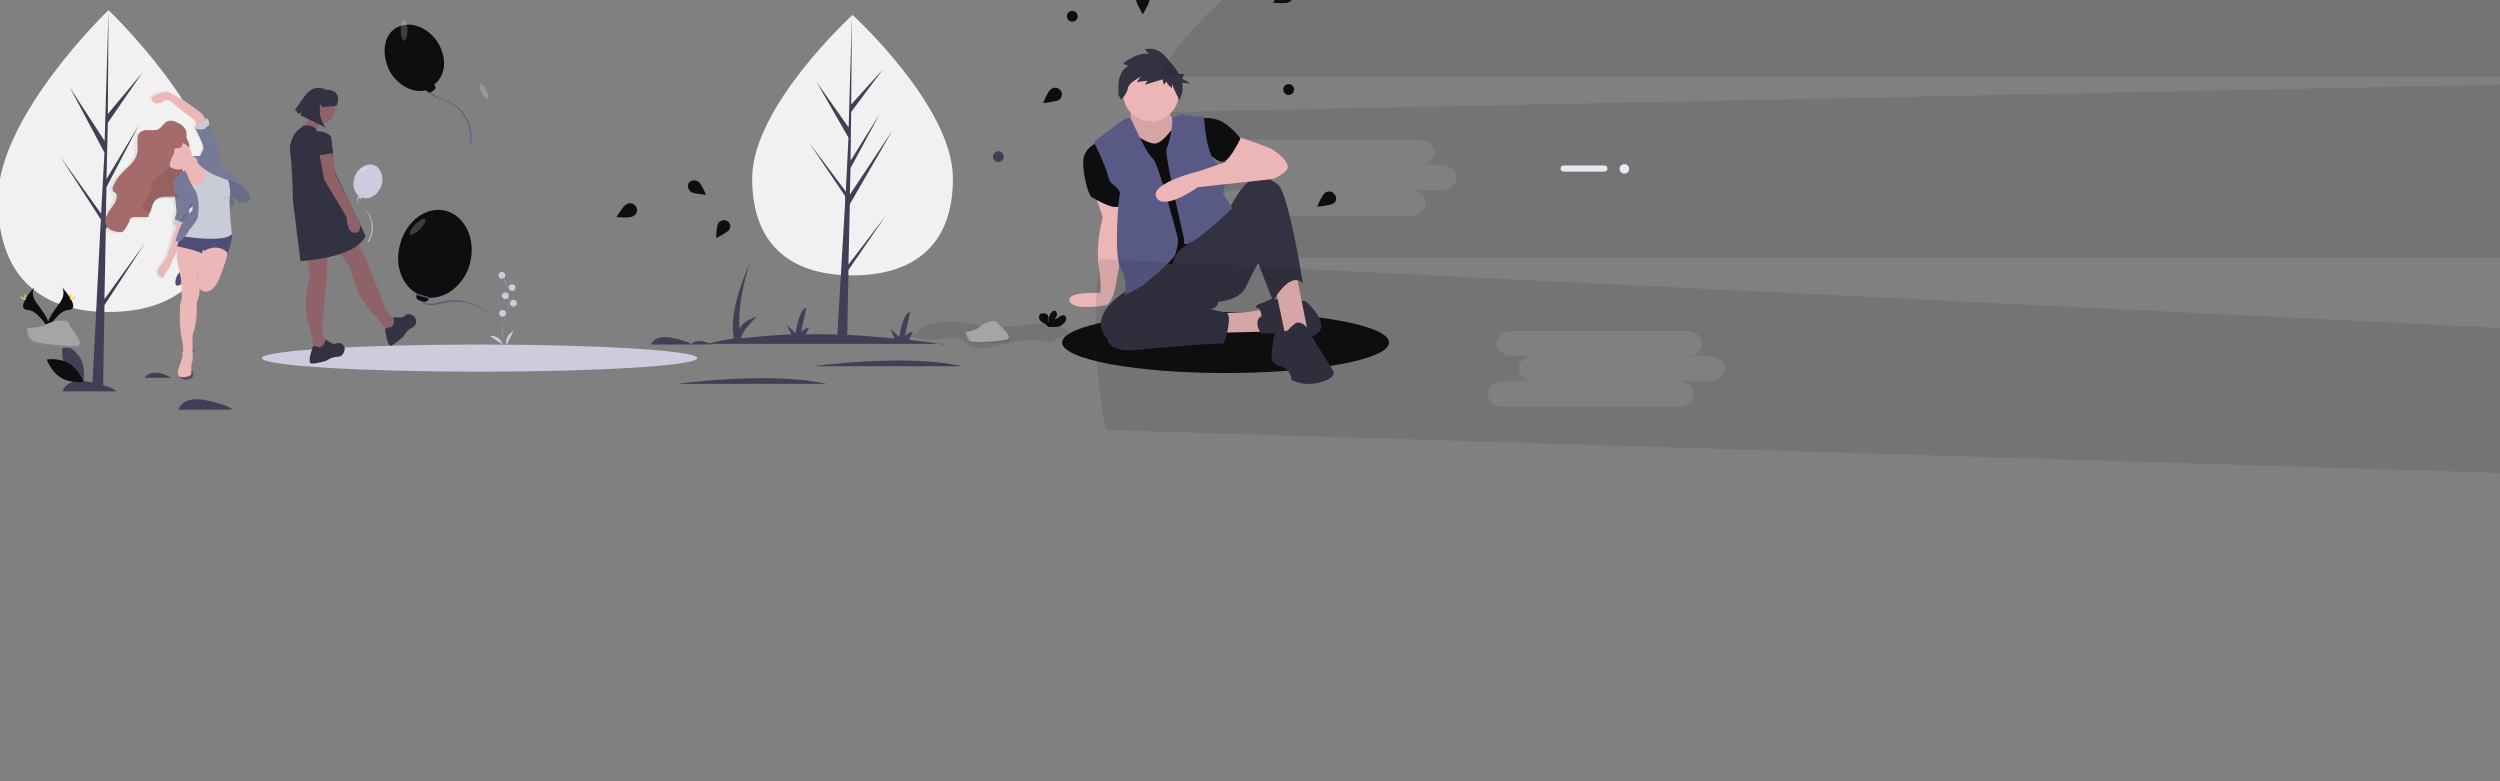 <?xml version="1.0" encoding="utf-8"?>
<!-- Generator: Adobe Illustrator 24.0.1, SVG Export Plug-In . SVG Version: 6.00 Build 0)  -->
<svg version="1.1" id="Layer_2" xmlns="http://www.w3.org/2000/svg" xmlns:xlink="http://www.w3.org/1999/xlink" x="0px" y="0px"
	 viewBox="0 0 368.6 115.2" style="enable-background:new 0 0 368.6 115.2;" xml:space="preserve">
<rect x="0" y="0" width="368.6" height="115.2" fill="#808080" stroke="none"/>
<style type="text/css">
	.st0{fill:#413F56;}
	.st1{fill:#0E0E10;}
	.st2{fill:#F1F1F1;}
	.st3{opacity:0.1;fill:#0E0E10;enable-background:new    ;}
	.st4{fill:#A5A5A5;}
	.st5{opacity:0.2;enable-background:new    ;}
	.st6{fill:#ECB6B6;}
	.st7{fill:#323242;}
	.st8{opacity:0.1;enable-background:new    ;}
	.st9{fill:#585A85;}
	.st10{fill:#E8E8F1;}
	.st11{fill:url(#SVGID_1_);}
	.st12{fill:#ECB7B7;}
	.st13{fill:#4D4D76;}
	.st14{fill:none;}
	.st15{fill:#767997;}
	.st16{fill:#C9CBD7;}
	.st17{opacity:5.000000e-02;enable-background:new    ;}
	.st18{fill:#A56B6B;}
	.st19{fill:#F1CE48;}
	.st20{fill:#CDCBDE;}
	.st21{opacity:0.2;fill:#FFFFFF;enable-background:new    ;}
	.st22{fill:#8F6169;}
</style>
<path class="st0" d="M26.3,60.4c0,0,0.5-2.1,4-1.4c3.5,0.7,4,1.4,4,1.4H26.3z"/>
<path class="st0" d="M9.2,57.7c0,0,0.5-2.1,4-1.4c3.5,0.7,4,1.4,4,1.4H9.2z"/>
<path class="st0" d="M25.3,55.7c0,0-2.8-1.7-4,0H25.3z"/>
<path class="st0" d="M9.7,54.1c0.8,1.5,2.6,2.2,2.6,2.2s0.4-1.8-0.4-3.4c-0.8-1.5-2.6-2.2-2.6-2.2S8.8,52.6,9.7,54.1z"/>
<path class="st1" d="M10.2,53.6c1.5,0.9,2.1,2.7,2.1,2.7s-1.8,0.3-3.3-0.6S6.9,53,6.9,53S8.7,52.7,10.2,53.6z"/>
<path class="st2" d="M32.4,29.4C32.4,41.7,25,46,16,46S-0.3,41.7-0.3,29.4S16,1.5,16,1.5S32.4,17.1,32.4,29.4z"/>
<polygon class="st0" points="15.4,44.1 15.6,33.8 22.6,21.1 15.6,32.2 15.7,27.6 20.5,18.4 15.7,26.4 15.7,26.4 15.9,18.1 21,10.7 
	15.9,16.8 16,1.5 15.4,21.7 15.5,20.9 10.3,12.9 15.4,22.5 14.9,31.7 14.9,31.5 8.9,23.1 14.9,32.4 14.8,33.5 14.8,33.5 14.8,33.6 
	13.6,57.2 15.2,57.2 15.4,45 21.4,35.8 "/>
<path class="st3" d="M134.2,49.6c2,0.7,4.4,0.3,6.7,0.3c0.3,0,0.6,0,0.9,0.2c0.2,0.1,0.4,0.3,0.5,0.5c0.6,0.6,1.9,0.9,3.1,0.7
	c1.1-0.1,2.2-0.5,3.3-0.7c1.9-0.5,4-0.7,5.8-0.2c0.2,0.1,0.3,0.1,0.5,0.1c0.4,0,0.5-0.4,0.8-0.6c0.5-0.4,1.6-0.3,1.8-0.7
	c0.1-0.3-0.2-0.6-0.5-0.7c-1.3-0.7-3-0.8-4.7-0.7c-1.6,0.1-3.3,0.4-4.9,0.4c-2.1,0-4-0.5-6.1-0.7c-1.4-0.1-2.9-0.1-4.3,0.3
	C135.8,48.2,135.5,49.1,134.2,49.6z"/>
<path class="st1" d="M156.8,47.7c0.2-0.1,0.3-0.3,0.4-0.6c0-0.2,0-0.5-0.3-0.6c-0.2-0.1-0.5,0.1-0.7,0.2s-0.4,0.4-0.7,0.3
	c0.3-0.2,0.4-0.6,0.3-0.9c0-0.1,0-0.1-0.1-0.2c-0.1-0.1-0.4-0.1-0.5,0c-0.5,0.4-0.6,1-0.6,1.7c-0.1-0.2,0-0.5,0-0.7
	s-0.1-0.5-0.3-0.6c-0.1-0.1-0.3-0.1-0.4-0.1c-0.2,0-0.5,0-0.6,0.2c-0.2,0.2-0.1,0.6,0,0.8c0.2,0.2,0.4,0.4,0.7,0.5
	c0.2,0.1,0.3,0.3,0.5,0.4c0,0,0,0.1,0,0.1h1.4C156.2,48.2,156.5,48,156.8,47.7z"/>
<path class="st1" d="M169.5-0.1c0,0.6-1,2.2-1,2.2s-1-1.6-1-2.2c0-0.6,0.5-1,1-1C169-1.2,169.5-0.7,169.5-0.1L169.5-0.1z"/>
<path class="st1" d="M190.1-19.6c-0.3,0.5-2.1,1.3-2.1,1.3s0-1.9,0.3-2.4c0.3-0.5,0.9-0.6,1.4-0.3C190.3-20.8,190.4-20.1,190.1-19.6
	C190.1-19.6,190.1-19.6,190.1-19.6z"/>
<path class="st1" d="M93.3,31.9c-0.5,0.3-2.4,0.1-2.4,0.1s1-1.7,1.5-1.9c0.5-0.3,1.1-0.1,1.4,0.4C94.1,31,93.9,31.6,93.3,31.9
	C93.4,31.9,93.4,31.9,93.3,31.9z"/>
<path class="st1" d="M156.2,14.7c-0.5,0.3-2.4,0.5-2.4,0.5s0.7-1.8,1.2-2.1c0.5-0.3,1.1-0.2,1.4,0.3
	C156.7,13.7,156.6,14.3,156.2,14.7L156.2,14.7z"/>
<path class="st1" d="M158.7-16.6c0.5,0.3,2.4,0.5,2.4,0.5s-0.7-1.8-1.2-2.1c-0.4-0.4-1.1-0.3-1.4,0.1
	C158.1-17.6,158.2-17,158.7-16.6C158.6-16.6,158.6-16.6,158.7-16.6L158.7-16.6z"/>
<path class="st1" d="M149.6-5c0,0.6-1,2.2-1,2.2s-1-1.6-1-2.2c0-0.6,0.5-1,1-1C149.2-6,149.6-5.5,149.6-5L149.6-5z"/>
<path class="st1" d="M107.5,33.9c-0.3,0.4-1.9,1.2-1.9,1.2s0-1.7,0.3-2.2c0.3-0.4,0.9-0.6,1.3-0.3C107.7,32.8,107.8,33.4,107.5,33.9
	C107.6,33.8,107.5,33.9,107.5,33.9z"/>
<path class="st3" d="M416.2,11.5l-248.1,5.1c-3,6.5-5,13.8-5.9,21.4h249.7c1.6-4.5,2.8-9,3.6-13.7C416.2,19.8,416.5,15.5,416.2,11.5
	z M212.5,28H208c1.2,0,2.2,0.8,2.2,1.9s-1,1.9-2.2,1.9h-25.9c-1.2,0-2.2-0.8-2.2-1.9s1-1.9,2.2-1.9h4.5c-1.2,0-2.2-0.9-2.2-1.9
	c0-1,1-1.8,2.2-1.8h-3.2c-1.2,0-2.2-0.9-2.2-1.9c0-1,1-1.8,2.2-1.8h25.9c1.2,0,2.2,0.9,2.2,1.9c0,1-1,1.8-2.2,1.8h3.2
	c1.2,0,2.3,0.8,2.3,1.8c0,1-0.9,1.9-2.2,1.9C212.6,28,212.6,28,212.5,28L212.5,28z"/>
<path class="st1" d="M190.1,0.3c-0.5,0.3-2.4,0.1-2.4,0.1s1-1.7,1.5-1.9c0.5-0.3,1.1-0.1,1.4,0.4C190.8-0.6,190.6,0,190.1,0.3
	C190.1,0.3,190.1,0.3,190.1,0.3z"/>
<path class="st1" d="M196.6,30c-0.5,0.3-2.4,0.5-2.4,0.5s0.7-1.8,1.2-2.1c0.5-0.3,1.1-0.2,1.4,0.3C197.1,29.1,197.1,29.7,196.6,30
	L196.6,30z"/>
<path class="st1" d="M101.9,28.3c0.4,0.3,2.2,0.4,2.2,0.4s-0.7-1.6-1.1-1.9c-0.4-0.3-1-0.3-1.4,0.1
	C101.3,27.3,101.4,27.9,101.9,28.3C101.8,28.3,101.8,28.3,101.9,28.3L101.9,28.3z"/>
<path class="st4" d="M142.3,49c0,0,1.7-0.3,2.1-0.8s2.4-1.2,2.6-0.7s3,2.4,1.1,2.7c-1.9,0.3-4.4,0.4-5,0.2S142.3,49,142.3,49z"/>
<ellipse class="st1" cx="180.7" cy="50.5" rx="24.1" ry="4.5"/>
<path class="st5" d="M148.2,50.1c-1.9,0.3-4.4,0.4-5,0.2c-0.4-0.2-0.7-1-0.8-1.3l-0.1,0c0,0,0.3,1.3,0.9,1.5c0.6,0.2,3.1,0.1,5-0.2
	c0.5-0.1,0.7-0.3,0.6-0.6C148.7,49.9,148.6,50,148.2,50.1z"/>
<g>
	<path class="st6" d="M161.4,28.5l1.2,3.6c0,0-1.1,3.4-0.6,7.2s0.2,3.9,0.2,3.9s-5-0.3-4.5,1.2c0.5,1.5,5.4,0.6,5.4,0.6
		s0.9-0.3,1.4-2.9c0.4-2.7,1.6-7.9,1.6-7.9l-1.1-4.9L161.4,28.5z"/>
	<path class="st1" d="M161.8,21c0,0-2.1,0.8-2.1,2.9s0.8,5,1.3,5.2c0.5,0.2,3.9,2.5,4.5,0.8C166,28.4,161.8,21,161.8,21z"/>
	<polygon class="st6" points="179.5,46.2 184,46 187.4,45.5 186.4,48.9 178.1,49.1 	"/>
	<path class="st7" d="M186,46.6c0,0-0.1-1.2-0.6-1.2s-0.2-0.4,0.3-0.6c0.4-0.1,1.7-0.7,1.7-0.7l5.1,0.3c0,0,3.3,2.9,2,4.5
		s-4.8,0.2-4.8,0.2l-3.7,0.1C185.9,49.3,184.7,47.3,186,46.6z"/>
	<polygon class="st6" points="188,42.3 189.6,49.9 192.9,49.3 191,39.8 189,38.7 	"/>
	<path class="st7" d="M168.7,41.4c0,0-9.4,4.2-5.4,8.6c0,0,0,2,4.2,1.6c4.2-0.4,12.3-1.1,12.7-0.9c0.4,0.2,1.6-4.4,0.6-4.6
		c-1.1-0.2-2.3-0.5-2.3-0.5s1.1-0.2,1.1-1.1c0,0,3.2-0.2,4.1-2.2s1.8-3.5,1.8-3.5l2.2,5.6c0,0,2.5-4.6,4.4-2.6
		c0,0-2.1-13.4-3.7-14.6c-1.6-1.2-2.7-1.6-4.2-0.5c-1.5,1.1-2.9,4-2.9,4L168.7,41.4z"/>
	<path class="st7" d="M191.1,47.6c-0.4,0.3-0.8,0.6-1.1,1c-0.4,0.4-1.1,0.2-1.1,0c-0.1-0.2-1.1,0.2-1.2,1.8c-0.1,1.6-0.8,3.1,1,3.6
		c1.8,0.5,1.7,2,1.7,2c1.4,0.7,3,0.8,4.5,0.3c2.5-0.8,1.6-1.7,1.6-1.7l-3.4-5.5C193.2,48.9,192.3,47.3,191.1,47.6z"/>
	<path class="st6" d="M181.8,19.9c0,0,5.4,1.8,5.9,2.2c0.6,0.4,3.1,2.2,1.8,3.2s-2.2,1.6-4.6,0.8s-5.1-3-5.1-3L181.8,19.9z"/>
	<path class="st1" d="M176.5,17.5c0,0,2.1-0.4,3.6,0.4c1.5,0.8,2.8,2.5,2.8,2.5s-1.4,3-2.4,3.4c-1,0.4-2.9-1.8-2.9-1.8L176.5,17.5z"
		/>
	<path class="st6" d="M166.7,15.8c0,0,0.1,2.2-0.2,2.4c-0.2,0.2,2.7,6.8,5.9,3.9s0.7-4.1,0.7-4.1s-1.2-2.2-1.1-2.4
		c0.1-0.2-5.2,0-5.2,0L166.7,15.8z"/>
	<path class="st8" d="M166.7,15.8c0,0,0.1,2.2-0.2,2.4c-0.2,0.2,2.7,6.8,5.9,3.9s0.7-4.1,0.7-4.1s-1.2-2.2-1.1-2.4
		c0.1-0.2-5.2,0-5.2,0L166.7,15.8z"/>
	<path class="st1" d="M167.6,20c0,0,2.1,1.5,3,1.1c0.9-0.3,2-1.8,2.1-1.9c0.1-0.1,5.8,11.3,5.8,11.3s-0.8,4.2-3.1,5.4
		c-2.2,1.2-2.2,2.2-2.5,3c-0.3,0.8-3.9-2.7-3.9-2.7l-2.3-9.7v-5.9L167.6,20z"/>
	<path class="st9" d="M166.7,17.4c0,0-0.7-0.1-1.4,0.5c-0.7,0.6-4.1,2.9-4,3.1s1.7,3.4,2,4.7c0.3,1.3,0.8,1.5,0.8,1.5s1.2,0.8,1,1.5
		c-0.2,0.6-0.9,9,0.1,10.8c1,1.8,0.8,3.5,0.6,3.9c-0.3,0.4,2.7-1.3,2.7-1.3s4.4-3.6,4.8-4.6c0.2-0.7,0.4-1.5,0.4-2.2
		c0,0-2.9-11.3-3.7-11.9C169,22.7,166.7,17.4,166.7,17.4z"/>
	<path class="st9" d="M172.8,17.5c0,0,1.4-0.9,1.7-0.6s2.9,0.2,3,0.4s0.2,5.6,2.1,7c1.9,1.4,0.7,4.2,0.7,4.2l1.4,2.2
		c0,0-7.6,7.3-7.1,4.8c0-0.1,0-0.2,0-0.2s-3-12.7-2.6-13.4S173,18.3,172.8,17.5z"/>
	<path class="st6" d="M184.5,22.6l-7.6,2.6c0,0-7.5,1.8-6.4,3.9s6.1-1.5,6.1-1.5l10.1-1.1C186.8,26.5,190.8,23.1,184.5,22.6z"/>
	<circle class="st6" cx="169.7" cy="13.8" r="4.1"/>
	<path class="st7" d="M166.4,9.7l-0.8-0.3c0,0,1.6-1.6,3.8-1.5l-0.6-0.6c0,0,1.5-0.6,2.9,0.9c0.7,0.8,1.6,1.7,2.1,2.7h0.8l-0.3,0.7
		l1.2,0.7l-1.2-0.1c0.1,0.6,0.1,1.2-0.1,1.8l-0.3,0.8c0,0-1.1-2.2-1.1-2.5v0.7c0,0-0.8-0.6-0.8-1l-0.4,0.5l-0.2-0.8l-2.6,0.8
		l0.4-0.6l-1.6,0.2l0.6-0.8c0,0-1.8,0.9-1.9,1.7c-0.1,0.8-1,1.7-1,1.7l-0.4-0.7C165,13.8,164.4,10.7,166.4,9.7z"/>
</g>
<path class="st3" d="M467.7,140.2c4,14.4,12.6,26.9,26.1,32.9c28,12.6,91.2,6.1,138.4-1.4c23.8-3.7,45.5-14.1,61.4-29.4L467.7,140.2
	z"/>
<path class="st3" d="M411.7,0.5h-25.9c-1.2,0-2.2-0.8-2.2-1.9c0-1,1-1.9,2.2-1.9h4.5c-1.2,0-2.2-0.9-2.2-1.9c0-1,1-1.8,2.2-1.8h-3.2
	c-1.2,0-2.2-0.9-2.2-1.9c0-1,1-1.8,2.2-1.8h13.5c-3-1.2-6.5-2-10.5-2.4c-36.8-4-50-1.3-54.6,1.4c-5.7,3.3-12.1,5.8-18.9,6.9
	C293.7-1,251.2,3.7,212.7-6.4c-19.2-5.1-33.4,3.5-41.9,17.7h245.4c-0.3-4.1-1.3-8-3-11.3C412.7,0.3,412.2,0.5,411.7,0.5z"/>
<path class="st3" d="M162.1,38.2c-1,8.4-0.7,16.8,1,25.2l227.3,7c6.3-6.1,11.6-12.9,15.8-20.2L162.1,38.2z M252,56.2h-4.5
	c1.2,0,2.2,0.8,2.2,1.9c0,1-1,1.9-2.2,1.9l0,0h-25.9c-1.2,0-2.2-0.8-2.2-1.9c0-1,1-1.9,2.2-1.9h4.5c-1.2,0-2.2-0.9-2.2-1.9
	c0-1,1-1.8,2.2-1.8h-3.2c-1.2,0-2.2-0.9-2.2-1.9c0-1,1-1.8,2.2-1.8h25.9c1.2,0,2.2,0.9,2.2,1.9c0,1-1,1.8-2.2,1.8h3.2
	c1.2,0,2.3,0.8,2.3,1.8c0,1-0.9,1.9-2.2,1.9C252.1,56.2,252,56.2,252,56.2L252,56.2z"/>
<path class="st10" d="M230.5,24.4h6.1c0.2,0,0.4,0.2,0.4,0.4v0.1c0,0.2-0.2,0.4-0.4,0.4h-6.1c-0.2,0-0.4-0.2-0.4-0.4v-0.1
	C230.1,24.6,230.3,24.4,230.5,24.4z"/>
<circle class="st10" cx="239.5" cy="24.9" r="0.7"/>
<g>
	
		<linearGradient id="SVGID_1_" gradientUnits="userSpaceOnUse" x1="73.527" y1="16.515" x2="73.527" y2="59.408" gradientTransform="matrix(1 0 0 -1 -47.22 72.64)">
		<stop  offset="0" style="stop-color:#7F7F7F;stop-opacity:0.25"/>
		<stop  offset="0.54" style="stop-color:#7F7F7F;stop-opacity:0.12"/>
		<stop  offset="1" style="stop-color:#7F7F7F;stop-opacity:0.1"/>
	</linearGradient>
	<path class="st11" d="M37.2,28.6c0,0-0.6-1.5-2.6-2.8s-2-2.1-2-2.1s-0.4-2.8-0.9-3.5c-0.5-0.8-0.8-1.9-0.8-1.9s0,0-0.1,0.1
		c0,0,0,0,0-0.1c0-0.4-0.2-1.2-0.4-0.9c0,0,0,0-0.1,0.1l0,0c-0.2-0.3-0.5-0.7-0.5-0.7c0-0.1-2.4-2-3-2.3c-0.4-0.2-1.4-0.7-1.9-1
		c-0.2-0.1-0.5-0.2-0.8-0.1c-0.7,0.1-2.2,0.5-2,1.1c0.3,0.9,1.2,0.6,1.9,0.1c0,0,0.6-0.2,1.3,0.4c0.7,0.7,3.4,2.7,3.4,2.7l0.2,0.6
		l0,0.1c-0.1,0-0.2,0-0.3,0c-0.2,0-0.1,0.2,0,0.4c0,0,0,0.1,0.1,0.1c0,0-0.1,0-0.1,0c0,0,0,0,0,0.1l0,0c0,0,1.1,2,1.1,2.4
		c0,0.2,0,0.3,0,0.5c0,0.2,0,0.3-0.1,0.4c-0.1,0.1-0.4,0.8-0.4,0.8l-1.1,0l0,0c0,0-0.1,0-0.1,0l-0.1,0c0,0,0,0,0,0
		c0-0.5-0.2-0.9-0.4-1.2h0c0.2-0.5-0.3-1-0.4-1.6c0-0.2,0-0.4,0-0.5c0-0.1,0-0.1,0-0.2c-0.1-0.7-0.8-1.2-1.5-1.5
		c-0.4-0.2-0.9-0.3-1.3-0.1c-0.5,0.2-0.7,0.8-1.1,1.1c-0.7,0.5-1.6,0.1-2.4,0.3c-0.3,0.1-0.6,0.2-0.8,0.5c-0.2,0.2-0.2,0.5-0.2,0.8
		c0,0.8,0.1,1.5-0.1,2.2c-0.3,1.2-1.4,1.9-2.3,2.8c-0.5,0.6-1,1.2-1.3,1.9c-0.1,0.3-0.2,0.6,0,0.8c0.1,0.1,0.3,0.2,0.4,0.3
		c0.1,0.2,0.2,0.4,0.1,0.6c-0.1,0.8-0.7,1.4-1.2,2s-0.8,1.5-0.4,2.2c0.3,0.6,1.1,0.8,1.7,0.9c0.2,0,0.4,0.1,0.6,0
		c0.2-0.1,0.3-0.2,0.4-0.4c0.3-0.4,0.5-0.7,0.7-1.2c0.1-0.2,0.2-0.4,0.4-0.5c0.2-0.1,0.4-0.1,0.6-0.1l1.5,0.1c0.1,0,0.2,0,0.4,0
		c0.1-0.1,0.2-0.2,0.3-0.3c0.1-0.2,0.2-0.4,0.3-0.6c0.2-0.6,0.3-1.2,0.7-1.6c0.4-0.4,0.9-0.5,1.4-0.5c0.3,0,0.6,0,0.9,0
		c0.1,0,0.2,0,0.3,0c0.1,0,0.1,0,0.2,0c0.1,0.8,0.3,2,0.1,2.3c-0.2,0.5-0.2,0.8-0.2,0.8l0.1,0c0,0,0,0,0,0.1
		c-0.1,0.2-0.1,0.6,0.1,0.8c0,0,0.1,0.1,0.1,0.1l0,0.1c-0.3,0.7-0.8,2.5-0.9,2.9c-0.1,0.6-0.9,2.4-0.9,2.4S22,40.4,24,41.1
		c0,0,0.2-0.7,0.6-1.3c0.3-0.3,0.5-0.7,0.6-1.1c0.1-0.2,0.1-0.3,0.2-0.5c0.2-0.3,0.6-1.1,0.9-1.8l0.3,0.1c-0.1,0.6-0.2,1.7,0.4,3.4
		c0,0,0,0.1,0,0.2c0,0,0,0,0,0c-0.3-0.1-0.7,0.3-0.9,0.8c-0.2,0.5-0.2,1,0,1.2c0,0,0,0,0.1,0c0.1,0,0.2,0,0.2,0c0,0,0,0,0,0
		c0.1,0,0.1-0.1,0.2-0.1c0.2,0,0.4-0.1,0.6-0.1c0.1,0,0.1,0,0.2,0c0,0.2,0,0.4,0,0.6c0,0.9,0,1.3,0,1.3s-0.1,0.7-0.2,0.8
		s-0.2,3.6,0.2,5.2c0,0,0.3,1.6,0.2,1.9v0c-0.1,0.1-0.1,0.3-0.1,0.4c0,0.1,0,0.3,0,0.4l-0.6,1.9c0,0,0,0,0,0.1
		c-0.1,0.2-0.1,0.3-0.1,0.5c0,0.1,0,0.2,0.1,0.2l0,0c0,0-0.1,0.8,0.9,0.8c1,0,1.1-0.7,1.1-0.7l-0.1-0.3c0,0,0,0,0-0.1
		c0,0,0-0.1,0-0.3c0-0.4,0-1.2,0.1-1.4c0.1-0.2,0.1-1.3,0.1-1.3l0-0.3l0-0.3l-0.1-0.4c0,0,0-1.8,0.1-2.1c0.1-0.2,0.6-2.5,0.5-4
		c0-0.2,0-0.5,0.1-0.7c0.1-0.4,0.3-1.2,0.3-1.7c0,0,0-0.1,0-0.2c0.2,0.3,0.6,0.6,1,0.6h0h0.1c0.3,0,0.6-0.1,0.8-0.3
		c0.5-0.4,1-1,1.3-2c0.1-0.3,0.2-0.5,0.3-0.8c0.3-0.6,0.7-1.8,0.8-2.6l0,0c0,0,0.7-1.9,0.6-2.7c0-0.1,0-0.2,0-0.3l0-0.1c0,0,0,0,0,0
		c0,0-0.3-2-0.3-3.8l0.8-0.6c0,0-0.4-0.8-0.1-1c0.3-0.2,0.6,0.8,0.6,0.8S37.9,30,37.2,28.6z M27.9,30.8l0.5-0.5
		c0.1,0.3-0.1,0.6-0.5,1l0,0C27.9,31.1,27.9,30.8,27.9,30.8z M27.2,25c0,0-0.1,0-0.2,0.1c0-0.1,0-0.2-0.1-0.3c0,0,0.1,0,0.1,0.1
		C27.2,24.9,27.2,25,27.2,25L27.2,25z M29.9,37.5L30,37l0.1,0.1c-0.1,0.4-0.2,0.8-0.3,1.2C29.9,37.9,29.9,37.6,29.9,37.5L29.9,37.5z
		 M29.8,39.3c0,0.1,0,0.2,0,0.3h0c0-0.3,0-0.5,0.1-0.8C29.8,39,29.8,39.2,29.8,39.3L29.8,39.3z"/>
	<path class="st12" d="M26.2,41.2V42c0.3,0.1,0.6-0.1,0.9-0.1c0.2,0,0.4,0.1,0.5,0.1c0,0,0.1,0,0.1,0c0,0,0.1-0.1,0.1-0.1
		c0.1-0.4,0.1-1.4-0.5-1.4C26.9,40.4,26.7,41.2,26.2,41.2z"/>
	<path class="st8" d="M26.2,41.2V42c0.3,0.1,0.6-0.1,0.9-0.1c0.2,0,0.4,0.1,0.5,0.1c0,0,0.1,0,0.1,0c0,0,0.1-0.1,0.1-0.1
		c0.1-0.4,0.1-1.4-0.5-1.4C26.9,40.4,26.7,41.2,26.2,41.2z"/>
	<path class="st13" d="M28.6,51.8c-0.3,0.1-0.9,0.3-1.3,0.3c0-0.2,0-0.3,0.1-0.4c0.3,0.1,0.8,0.1,1.2-0.1L28.6,51.8z"/>
	<path class="st13" d="M28.4,55.2C28,55,27.2,54.7,26.5,55c0-0.2,0-0.4,0.1-0.5c0.4-0.1,1.2-0.1,1.9,0.3c0,0.2,0,0.3,0,0.3
		C28.5,55.1,28.5,55.1,28.4,55.2z"/>
	<path class="st14" d="M30,39.7c0,0-0.7-0.5-1,0.8c-0.3,1.3,0.8,1.6,0.8,1.6L30,39.7z"/>
	<path class="st8" d="M33.6,36.8c-0.1-0.4-0.8-0.5-1.5-0.5c0.6,0,1.2,0.1,1.3,0.5c0.2,0.7-0.5,2.4-0.8,3.2c-0.1,0.3-0.2,0.5-0.3,0.8
		c-0.3,1-0.8,1.6-1.3,1.9c-0.2,0.1-0.4,0.2-0.7,0.2c0.3,0,0.6-0.1,0.8-0.2c0.5-0.4,1-1,1.3-1.9c0.1-0.3,0.2-0.5,0.3-0.8
		C33.1,39.2,33.8,37.6,33.6,36.8z"/>
	<path class="st8" d="M26.7,34.3c0,0-0.5,2-0.6,2.1c0,0,3.3,0.7,3.7,1.1l0.1-0.6l0.2,0.2c0,0,1.9-1.3,3.5,0.3c0,0,0.8-2.4,0.6-2.9
		s-3-0.1-3-0.1L26.7,34.3z"/>
	<path class="st15" d="M33.1,26l0.6,4.8l0.9-0.7c0,0-0.4-0.8-0.1-1c0.2-0.1,0.6,0.8,0.6,0.8s2.4,0.1,1.7-1.2l-0.8-1l-1.5-1.1
		L33.1,26z"/>
	<path class="st8" d="M28.4,23.1c0,0.8-0.5,1.6-1.3,1.9c-0.2-0.2-0.5-0.3-0.8-0.3c0,0-0.1-3.7,0.6-2.5C27.2,22.8,27.8,23,28.4,23.1
		C28.4,23.1,28.4,23.1,28.4,23.1z"/>
	<path class="st8" d="M30.5,17.7l-1.4,0.9L29,18.4c0.4-0.1,1-0.6,1.3-0.8C30.4,17.7,30.5,17.7,30.5,17.7z"/>
	<path class="st8" d="M27.2,32.9v0.6c-0.1,0-0.7,0-1.1-0.3c0.1-0.2,0.1-0.3,0.1-0.3L27.2,32.9z"/>
	<path class="st16" d="M27.4,32.3l-0.1,0.4l-0.2,0.8c0,0-0.8,0-1.3-0.3c-0.3-0.2-0.2-0.5-0.1-0.8c0-0.1,0.1-0.2,0.1-0.2L27.4,32.3z"
		/>
	<path class="st8" d="M27.4,32.3l-0.1,0.4c-0.4,0.2-1.3-0.2-1.6-0.3c0-0.1,0.1-0.2,0.1-0.2L27.4,32.3z"/>
	<path class="st15" d="M25.9,27.6l-0.2,0.8c0,0,0.4,2.6,0.3,3.1c-0.2,0.5-0.2,0.8-0.2,0.8s1.2,0.7,1.7,0.3s0.4-1.7,0.4-1.7l0.9-0.9
		l-1.1-1.6L25.9,27.6z"/>
	<path class="st8" d="M30.1,24.3c0,0,1.1,3.6-2.4,2.7l1,4l-2,3.7c0,0,6.4,1.1,7.5-0.3c0,0-0.5-4.2-0.3-5.7c0.2-1.4-0.6-3.6-1.1-3.8
		S30.1,24.3,30.1,24.3z"/>
	<path class="st8" d="M30.1,24.5c0,0,1.1,3.6-2.4,2.7l1,4l-2,3.7c0,0,6.4,1.1,7.5-0.3c0,0-0.5-4.2-0.3-5.7c0.2-1.4-0.6-3.6-1.1-3.8
		S30.1,24.5,30.1,24.5z"/>
	<path class="st8" d="M30.1,19.1c-0.2,0.1-0.7,0.2-1.3-0.1c0,0,1,2,1.1,2.4c0.1,0.4,0.1,0.9,0,0.9c-0.1,0.1-0.4,0.8-0.4,0.8l-1.1,0
		c0,0,0.7,0.3,0.7,0.8s1.5,1.5,2.3,1.9c0.8,0.4,4,1.5,4,1.5l1.4,1.4c0,0-0.6-1.5-2.5-2.8c-1.9-1.3-1.9-2.1-1.9-2.1s-0.4-2.7-0.8-3.5
		s-0.7-1.9-0.7-1.9S30.6,19,30.3,19C30.3,19,30.2,19,30.1,19.1z"/>
	<path class="st8" d="M30.9,18.7l-0.1,0.3l-1.6,0.5c-0.2-0.2-0.3-0.4-0.4-0.6c0.7,0.3,1.1,0.2,1.3,0.1c0.1,0,0.1,0,0.2-0.1
		c0.2,0,0.4-0.3,0.5-0.5C30.9,18.6,30.9,18.7,30.9,18.7z"/>
	<path class="st8" d="M25,24.6c0.1-0.2,0-0.4,0.1-0.7c0.1-0.6,0.6-1.1,0.6-1.7c0-0.1,0-0.1,0-0.2c0,0,0.1-0.1,0.1-0.1
		c0.3-0.1,0.6,0,0.9-0.2c0.2-0.2,0.2-0.6,0.2-0.9c0-0.2,0-0.4-0.2-0.5c-0.1-0.1-0.2-0.1-0.3-0.1c-0.4-0.1-0.7-0.2-1.1-0.2
		c-0.4-0.1-0.8-0.1-1.1,0c-0.4,0.1-0.6,0.4-0.9,0.7c-0.2,0.3-0.5,0.6-0.4,1c0,0.2,0.2,0.4,0.3,0.5c0.2,0.4,0.2,0.9-0.1,1.2
		c-0.2,0.3-0.5,0.5-0.5,0.8c-0.1,0.3,0.1,0.6,0.4,0.8C23.4,25.5,24.8,25.2,25,24.6z"/>
	<path class="st8" d="M27.3,25.1c0,0-1.7,1.3-1.7,1.8s0.2,1.5,0.2,1.5l1.7,1.1c0,0,1.9,0.8,0.5,2c-1.4,1.3-2,4-2,4s0.7,0.8,2-1.6
		c0,0,1.3-1.4,1.3-2.1c0.1-0.7,0.3-2.8-0.6-4c-0.6-0.9-0.9-1.8-1.1-2.3C27.5,25.3,27.4,25.2,27.3,25.1z"/>
	<path class="st8" d="M27.8,31.4c0,0-1.5,0.5-1.3,1.9"/>
	<polygon class="st8" points="28.2,29.4 27.8,30.9 28.5,30.2 	"/>
	<polygon class="st8" points="29.9,36.9 29.4,37.2 29.8,37.5 	"/>
	<g>
		<path class="st13" d="M27,41.3c-0.2,0.4-0.4,0.7-0.7,0.8c0,0,0,0,0,0c-0.1,0-0.1,0-0.2,0c0,0,0,0-0.1,0c-0.2-0.2-0.2-0.7,0-1.2
			c0.2-0.6,0.6-0.9,0.9-0.8C27.2,40.2,27.3,40.7,27,41.3z"/>
		<path class="st13" d="M26.6,55l0,0.2c0,0-0.1,0.8,0.8,0.8c0.9,0,1.1-0.6,1.1-0.6l-0.1-0.4L26.6,55z"/>
		<path class="st12" d="M29.8,37.5c0,0-0.4,4.4-0.4,5.2c0.1,0.5-0.1,1.2-0.3,1.7c-0.1,0.2-0.1,0.5-0.1,0.7c0.1,1.5-0.3,3.7-0.5,3.9
			c-0.2,0.3-0.1,2.1-0.1,2.1l0,0.4l0,0.3l0,0.3c0,0,0.1,1.1-0.1,1.3c-0.1,0.2-0.1,1-0.1,1.4c0,0.2,0,0.3,0,0.3c0,0.1,0,0.1-0.1,0.2
			c-0.1,0.1-0.4,0.3-1.1,0.3c-0.6,0-0.7-0.3-0.8-0.5c0-0.2,0-0.4,0.1-0.5c0-0.1,0-0.1,0-0.1l0.6-1.9c0-0.1,0-0.3,0-0.4
			c0-0.2,0-0.3,0.1-0.4v0c0.1-0.3-0.2-1.9-0.2-1.9c-0.4-1.6-0.3-5-0.2-5.2c0.1-0.2,0.2-0.8,0.2-0.8s0-0.4,0-1.3
			c0-0.9-0.3-2.5-0.3-2.5c-1-3.1,0-4.1,0-4.1l2.9,0.7L29.8,37.5z"/>
		<path class="st12" d="M27.2,32.9v1.7c0,0-1.3,3-1.7,3.6c-0.1,0.1-0.2,0.3-0.2,0.5c-0.1,0.4-0.3,0.8-0.6,1.1
			c-0.4,0.5-0.6,1.2-0.6,1.2c-2-0.7,0.2-2.5,0.2-2.5s0.8-1.8,0.9-2.4c0.1-0.5,0.6-2.2,0.9-2.9c0.1-0.2,0.1-0.3,0.1-0.3L27.2,32.9z"
			/>
		<path class="st17" d="M30,39.7c0,0-0.7-0.5-1,0.8c-0.3,1.3,0.8,1.6,0.8,1.6L30,39.7z"/>
		<path class="st12" d="M30.2,36.5c0,0-0.6,1.4-0.6,2.8c0,0.1,0,0.3-0.1,0.4c-0.3,0.7-0.4,1.4-0.4,2.1c0,0,0,0,0,0
			c0,0.7,0.6,1.2,1.3,1.2c0.2,0,0.5-0.1,0.7-0.2c0.5-0.4,1-1,1.3-1.9c0.1-0.3,0.2-0.5,0.3-0.8c0.3-0.8,1-2.5,0.8-3.2
			C33.3,35.9,30.2,36.5,30.2,36.5z"/>
		<path class="st13" d="M26.7,34.2c0,0-0.5,2-0.6,2.1c0,0,3.3,0.7,3.7,1.1l0.1-0.6l0.2,0.2c0,0,1.9-1.3,3.5,0.3c0,0,0.8-2.4,0.6-2.9
			s-3-0.1-3-0.1L26.7,34.2z"/>
		<path class="st18" d="M26.6,22.5c0,0.1,0,0.2,0,0.3c0,0.2,0.1,0.4,0.1,0.6c0,0.1,0,0.1,0,0.2c0.1,0.6,0.2,1.2,0.3,1.7
			c0,0.3,0.1,0.6,0.1,0.9c0,0.5,0,1.1-0.1,1.6c-0.1,0.3-0.2,0.6-0.4,0.8c-0.1,0.1-0.1,0.2-0.2,0.3c0,0,0,0-0.1,0
			c-0.1,0.1-0.3,0.1-0.5,0.1c-0.1,0-0.2,0-0.3,0c-0.1,0-0.2,0-0.3,0c-0.3,0-0.6,0-0.9,0c-0.5,0-1,0.1-1.4,0.5
			c-0.4,0.4-0.5,1-0.7,1.6c-0.1,0.2-0.1,0.4-0.3,0.6C22,31.9,21.9,32,21.8,32c-0.1,0-0.2,0-0.4,0L20,32c-0.2,0-0.4,0-0.6,0.1
			c-0.2,0.1-0.3,0.3-0.3,0.5c-0.2,0.4-0.4,0.8-0.7,1.2c-0.1,0.2-0.2,0.3-0.4,0.4c-0.2,0.1-0.4,0-0.6,0c-0.6-0.1-1.4-0.3-1.7-0.9
			c-0.4-0.7,0-1.5,0.4-2.2c0.4-0.6,1-1.2,1.1-2c0-0.2,0-0.4-0.1-0.6c-0.1-0.1-0.3-0.2-0.4-0.3c-0.2-0.2-0.1-0.6,0-0.8
			c0.3-0.7,0.7-1.3,1.3-1.9c0.8-0.9,1.9-1.6,2.2-2.8c0.2-0.7,0-1.5,0.1-2.2c0-0.3,0-0.6,0.2-0.8c0.2-0.3,0.5-0.4,0.8-0.5
			c0.8-0.1,1.7,0.2,2.3-0.3c0.4-0.3,0.6-0.8,1.1-1c0.4-0.2,0.9-0.1,1.3,0.1c0.7,0.3,1.4,0.8,1.5,1.5c0,0.1,0,0.1,0,0.2
			c0,0.2,0,0.4,0,0.5c0.1,0.5,0.6,1.1,0.4,1.6C27.2,21.9,26.7,21.9,26.6,22.5z"/>
		<path class="st8" d="M27,27.9c-0.2,0.4-0.5,0.8-0.7,1.2c-0.1,0.1-0.3,0.1-0.5,0.1c-0.1,0-0.2,0-0.3,0c-0.1,0-0.2,0-0.3,0
			c-0.3,0-0.6,0-0.9,0c-0.5,0-1,0.1-1.4,0.5c-0.4,0.4-0.5,1-0.7,1.6c0,0,0,0-0.1,0c-0.4,0-0.7-0.2-0.9-0.4c-0.1-0.1-0.1-0.1-0.2-0.2
			c0-0.1-0.1-0.2,0-0.3c0-0.4,0.3-0.7,0.5-1c0.3-0.3,0.5-0.7,0.7-1.1c0.1-0.2,0.2-0.4,0.2-0.5c0-0.2-0.1-0.3-0.1-0.4
			c-0.1-0.4,0.2-0.8,0.5-1c0.3-0.3,0.7-0.4,0.9-0.7c0.3-0.3,0.4-0.7,0.4-1.1c0-0.3,0-0.6,0.2-0.8c0.3-0.3,0.7-0.1,1.1-0.1
			c0.4,0,0.7,0.1,1.1,0.1c0,0.1,0,0.1,0,0.2c0.1,0.6,0.2,1.2,0.3,1.7c0,0.3,0.1,0.6,0.1,0.9C27.2,26.8,27.2,27.3,27,27.9z"/>
		<path class="st12" d="M30.5,17.7l-1.4,0.9L29,18.4l-0.2-0.6c0,0-2.7-2-3.3-2.6s-1.2-0.4-1.2-0.4c-0.7,0.5-1.6,0.7-1.9-0.1
			c-0.2-0.6,1.2-1,1.9-1.1c0.3,0,0.5,0,0.8,0.1c0.5,0.3,1.4,0.8,1.8,1c0.6,0.3,3,2.1,3,2.2c0,0.1,0.3,0.5,0.5,0.7
			C30.4,17.7,30.5,17.7,30.5,17.7z"/>
		<path class="st8" d="M33.1,26l0.6,4.8l0.9-0.7c0,0-0.4-0.8-0.1-1c0.2-0.1,0.6,0.8,0.6,0.8s2.4,0.1,1.7-1.2l-0.8-1l-1.5-1.1
			L33.1,26z"/>
		<path class="st12" d="M30.8,25.7l-0.3,2.4l-2,0.2c0,0-2.1-0.6-1.3-2.1c0.4-0.7,0.1-1.1-0.2-1.3c-0.2-0.2-0.5-0.3-0.8-0.3
			c0,0-0.1-3.7,0.6-2.5c0.3,0.6,0.9,0.8,1.5,0.9c0.5,0.1,0.9,0,1.4,0L30.8,25.7z"/>
		<circle class="st12" cx="26.3" cy="23" r="2"/>
		<path class="st16" d="M30.9,18.7l-0.1,0.3l-1.6,0.5c-0.2-0.2-0.3-0.4-0.4-0.6c-0.1-0.2-0.2-0.4,0-0.4c0.4,0.1,1.7-1,1.7-1
			c0.2-0.2,0.3,0.5,0.4,0.9C30.9,18.6,30.9,18.7,30.9,18.7z"/>
		<path class="st16" d="M30.1,24.4c0,0,1.1,3.6-2.4,2.7l1,4l-2,3.7c0,0,6.4,1.1,7.5-0.3c0,0-0.5-4.2-0.3-5.7
			c0.2-1.4-0.6-3.6-1.1-3.8S30.1,24.4,30.1,24.4z"/>
		<path class="st15" d="M30.1,19c-0.2,0.1-0.7,0.2-1.3-0.1c0,0,1,2,1.1,2.4c0.1,0.4,0.1,0.9,0,0.9c-0.1,0.1-0.4,0.8-0.4,0.8l-1.1,0
			c0,0,0.7,0.3,0.7,0.8c0,0.5,1.5,1.5,2.3,1.9c0.8,0.4,4,1.5,4,1.5l1.4,1.4c0,0-0.6-1.5-2.5-2.8s-1.9-2.1-1.9-2.1s-0.4-2.7-0.8-3.5
			s-0.7-1.9-0.7-1.9s-0.4,0.5-0.6,0.5C30.3,19,30.2,19,30.1,19z"/>
		<path class="st18" d="M25,24.6c0.1-0.2,0-0.4,0.1-0.7c0.1-0.6,0.6-1.1,0.6-1.7c0-0.1,0-0.1,0-0.2c0,0,0.1-0.1,0.1-0.1
			c0.3-0.1,0.6,0,0.9-0.2c0.2-0.2,0.2-0.6,0.2-0.9c0-0.2,0-0.4-0.2-0.5c-0.1-0.1-0.2-0.1-0.3-0.1c-0.4-0.1-0.7-0.2-1.1-0.2
			c-0.4-0.1-0.8-0.1-1.1,0c-0.4,0.1-0.6,0.4-0.9,0.7c-0.2,0.3-0.5,0.6-0.4,1c0,0.2,0.2,0.4,0.3,0.5c0.2,0.4,0.2,0.9-0.1,1.2
			c-0.2,0.3-0.5,0.5-0.5,0.8c-0.1,0.3,0.1,0.6,0.4,0.8C23.3,25.5,24.7,25.2,25,24.6z"/>
		<path class="st15" d="M27.2,25.1c0,0-1.7,1.3-1.7,1.8s0.2,1.5,0.2,1.5l1.7,1.1c0,0,1.9,0.8,0.5,2c-1.4,1.3-2,4-2,4s0.7,0.8,2-1.6
			c0,0,1.3-1.4,1.3-2.1c0.1-0.7,0.3-2.8-0.6-4c-0.6-0.9-0.9-1.8-1.1-2.3C27.4,25.3,27.3,25.2,27.2,25.1z"/>
		<path class="st8" d="M32.4,29.4c0,0,1.5,0,1.5-0.5"/>
	</g>
</g>
<path class="st1" d="M9.1,42.3c0,0,0.8,1-0.4,2.5c-1.1,1.5-2,2.8-1.7,3.7c0,0,1.7-2.8,3.1-2.8C11.5,45.6,10.6,44,9.1,42.3z"/>
<path class="st8" d="M9.1,42.3c0.1,0.1,0.1,0.2,0.2,0.3c1.3,1.6,2,3,0.8,3.1c-1.2,0-2.6,2.2-3,2.7c0,0,0,0.1,0,0.1
	c0,0,1.7-2.8,3.1-2.8C11.5,45.6,10.6,44,9.1,42.3z"/>
<path class="st19" d="M10.5,43.6c0,0.4,0,0.6-0.1,0.6c0,0-0.1-0.3-0.1-0.6c0-0.4,0-0.2,0.1-0.2C10.5,43.4,10.5,43.2,10.5,43.6z"/>
<path class="st19" d="M11,44c-0.3,0.2-0.6,0.3-0.6,0.2c0,0,0.2-0.2,0.5-0.4s0.2,0,0.2,0C11.2,43.9,11.3,43.8,11,44z"/>
<path class="st1" d="M5.1,42.3c0,0-0.8,1,0.4,2.5c1.1,1.5,2,2.8,1.7,3.7c0,0-1.7-2.8-3.1-2.8C2.7,45.6,3.6,44,5.1,42.3z"/>
<path class="st8" d="M5.1,42.3c-0.1,0.1-0.1,0.2-0.2,0.3c-1.3,1.6-2,3-0.8,3.1c1.2,0,2.6,2.2,3,2.7c0,0,0,0.1,0,0.1
	c0,0-1.7-2.8-3.1-2.8C2.7,45.6,3.6,44,5.1,42.3z"/>
<path class="st19" d="M3.6,43.6c0,0.4,0,0.6,0.1,0.6s0.1-0.3,0.1-0.6c0-0.4,0-0.2-0.1-0.2S3.6,43.2,3.6,43.6z"/>
<path class="st19" d="M3.2,44c0.3,0.2,0.6,0.3,0.6,0.2c0,0-0.2-0.2-0.5-0.4s-0.2,0-0.2,0C3,43.9,2.9,43.8,3.2,44z"/>
<path class="st4" d="M3.9,48.4c0,0,2.1-0.1,2.8-0.5c0.6-0.5,3.3-1,3.4-0.3s3.2,3.7,0.8,3.7c-2.4,0-5.6-0.4-6.2-0.8
	C4,50.1,3.9,48.4,3.9,48.4z"/>
<path class="st5" d="M11,51c-2.4,0-5.6-0.4-6.2-0.8C4.2,49.9,4,48.9,4,48.4H3.9c0,0,0.1,1.7,0.8,2.1s3.8,0.8,6.2,0.8
	c0.7,0,0.9-0.3,0.9-0.6C11.7,50.8,11.5,51,11,51z"/>
<path class="st20" d="M54.3,35.7l-0.1-0.1c1-1.6,0.8-3.6-0.6-4.9c-0.1-0.1-0.1-0.1-0.2-0.2c-0.2-0.1-0.3-0.3-0.5-0.5
	c-0.2-0.2-0.3-0.6-0.2-0.9l0.1,0.1c-0.1,0.3,0,0.6,0.1,0.8c0.1,0.2,0.3,0.3,0.5,0.5c0.1,0.1,0.1,0.1,0.2,0.2
	C55.1,31.9,55.4,34.1,54.3,35.7z"/>
<path class="st9" d="M73.8,48.8c-1.4-3.3-5.1-5-8.5-4.1c-0.1,0-0.3,0.1-0.4,0.1C64.5,44.9,64,45,63.6,45c-0.5,0-1.2-0.1-1.6-0.7
	l0.1-0.1c0.3,0.5,0.9,0.6,1.4,0.6c0.4,0,0.8-0.1,1.2-0.2c0.1,0,0.3-0.1,0.4-0.1c3.5-0.9,7.2,0.9,8.7,4.2L73.8,48.8z"/>
<path class="st9" d="M69.4,21.5l-0.1,0c0.5-2.9-1.1-5.8-3.9-6.8c-0.1,0-0.2-0.1-0.4-0.1c-0.3-0.1-0.7-0.2-1-0.4
	c-0.4-0.2-0.8-0.7-0.7-1.2l0.1,0c0,0.5,0.3,0.9,0.7,1.1c0.3,0.2,0.6,0.3,0.9,0.4c0.1,0,0.2,0.1,0.4,0.1C68.3,15.6,70,18.5,69.4,21.5
	z"/>
<path class="st20" d="M56,27.9c-0.6,1.1-1.8,1.6-2.7,1.2c0,0,0,0,0,0l0,0.1c0,0,0,0,0,0c0,0.1-0.1,0.2-0.2,0.1c0,0,0,0-0.1,0
	l-0.2-0.2c-0.1-0.1-0.1-0.2-0.1-0.3c0,0,0,0,0,0l0,0l0-0.1l0,0c-0.7-0.7-0.8-2-0.2-3.1c0.7-1.2,2-1.7,3-1.1
	C56.4,25.2,56.7,26.7,56,27.9z"/>
<ellipse transform="matrix(0.863 -0.505 0.505 0.863 -5.256 30.499)" class="st21" cx="53.7" cy="25" rx="0.6" ry="0.2"/>
<path class="st9" d="M53.3,29.2C53.3,29.2,53.3,29.2,53.3,29.2l-0.6-0.4l0-0.1L53.3,29.2C53.3,29.2,53.3,29.2,53.3,29.2L53.3,29.2z"
	/>
<ellipse class="st20" cx="70.7" cy="52.8" rx="32.1" ry="2"/>
<path class="st20" d="M74.4,50.8c0,0-0.2-0.4-0.3-1.1c-0.1-0.6,0-1.7,0.5-3.3c1.1-2.9-0.2-5.2-0.3-5.2l0.1,0c0.3,0.5,0.4,1,0.5,1.5
	c0.3,1.2,0.2,2.5-0.3,3.7C73.6,49.4,74.4,50.8,74.4,50.8L74.4,50.8z"/>
<circle class="st20" cx="74" cy="40.6" r="0.5"/>
<circle class="st20" cx="75.5" cy="42.4" r="0.5"/>
<circle class="st20" cx="74.5" cy="43.6" r="0.5"/>
<circle class="st20" cx="75.7" cy="44.7" r="0.5"/>
<circle class="st20" cx="74.1" cy="46.2" r="0.5"/>
<path class="st20" d="M74.7,50.9c0,0-0.5-1.2,1-2.1L74.7,50.9z"/>
<path class="st20" d="M74.1,50.8c0,0-0.2-1.3-1.9-1.3L74.1,50.8z"/>
<path class="st22" d="M45.3,37.6l0.4,3.2c0,0-1.4,4,0.1,7.9l0.5,2.8h1.9l0.2-0.9c0,0-0.9-0.7-0.9-2.4l0.7-7.4l0.1-3.8L45.3,37.6z"/>
<path class="st7" d="M46.9,51.2c0,0-0.7-0.4-0.8,0c-0.1,0.4-0.9,2.4-0.1,2.4c0.8,0,2.1-0.4,2.1-0.4s0.8-0.6,1.7-0.6s1.1-1.1,1-1.4
	c-0.1-0.3-0.5-0.7-0.9-0.6c-0.3,0-0.5,0.1-0.8,0.1L48,50.1C48,50.1,47.8,51.3,46.9,51.2z"/>
<path class="st22" d="M49.8,36.9l1.9,2.7c0,0,0.6,4.2,3.7,7l1.7,2.3l1.7-0.9l-0.2-0.9c0,0-1.1-0.2-1.8-1.7l-2.7-6.9L52.3,35
	L49.8,36.9z"/>
<path class="st7" d="M57.5,48.3c0,0-0.8-0.1-0.7,0.4s0.3,2.6,1,2.2c0.7-0.4,1.7-1.3,1.7-1.3s0.4-0.9,1.3-1.3s0.5-1.5,0.2-1.7
	c-0.3-0.2-0.8-0.4-1.1-0.2c-0.2,0.2-0.4,0.3-0.7,0.4l-1.3,0C58,46.8,58.4,47.9,57.5,48.3z"/>
<circle class="st22" cx="47.4" cy="16.2" r="2"/>
<polygon class="st22" points="45.9,17 44.3,19.3 46.3,20 47.2,17.9 "/>
<path class="st7" d="M48.8,20.1L48.8,20.1c-0.6-0.6-1.4-0.8-2.1-0.7l0,0c0,0,0.1-1-1.9-0.9l-1,0.8c0,0-1.3,1.3-1,3.3
	s0.4,7.1,0.4,7.1l1.1,8.8c0,0,8.1-0.4,9.6-3.7l-4.6-9.6L48.8,20.1z"/>
<path class="st22" d="M47,22.2l0.8,4.3l3.3,5.5c0,0,0,2.6,1.4,2.3c1.4-0.3-0.1-2.7-0.1-2.7l-2.9-5.8l-0.6-3.6L47,22.2z"/>
<polygon class="st7" points="46.8,20.4 46.9,22.9 49.1,22.6 48.8,20.2 "/>
<path class="st7" d="M49.6,15.6c0,0,1.2-2.3-1.6-2.4c0,0-1.7-1-3.1,1l-1.5,2.1l0.3-0.1l0,0.3l0.4,0.3l0.3-0.3l-0.1,0.5l3.7,1.8
	c0,0-1.3-1.7-0.7-3.5l0.2,0.5L49.6,15.6z"/>
<path class="st1" d="M69.3,38.8c-0.8,3.1-3.4,5.2-6,5.1c0,0-0.1,0-0.1,0l0,0.1c0,0,0,0,0,0c0,0.3-0.3,0.5-0.6,0.5c0,0-0.1,0-0.1,0
	l-0.7-0.2c-0.3-0.1-0.5-0.4-0.4-0.7c0,0,0-0.1,0-0.1l0,0l0.1-0.2l0,0c-2.2-1.2-3.4-4.2-2.5-7.3c0.9-3.5,4-5.7,6.8-4.9
	C68.6,31.9,70.2,35.3,69.3,38.8z"/>
<ellipse transform="matrix(0.704 -0.71 0.71 0.704 -5.585 53.598)" class="st21" cx="61.6" cy="33.5" rx="1.6" ry="0.5"/>
<path class="st9" d="M63.2,44C63.2,44,63.2,44,63.2,44l-1.8-0.5l0.1-0.2l1.8,0.5c0,0-0.1,0-0.1,0L63.2,44z"/>
<ellipse transform="matrix(0.902 -0.431 0.431 0.902 1.149 32.093)" class="st21" cx="71.4" cy="13.5" rx="0.4" ry="1.2"/>
<path class="st1" d="M64.7,6.5c1.2,2.2,1,4.6-0.6,5.9c0,0,0,0-0.1,0.1l0.1,0.1c0,0,0,0,0,0c0.2,0.2,0.1,0.4,0,0.6c0,0-0.1,0-0.1,0.1
	l-0.5,0.3c-0.2,0.1-0.5,0-0.6-0.2c0,0,0,0,0,0l0,0l0-0.1l0,0c-1.9,0.5-4.1-0.6-5.4-2.7C56.1,7.8,56.6,5,58.6,4S63.3,4.1,64.7,6.5z"
	/>
<ellipse transform="matrix(1.785116e-03 -1 1 1.785116e-03 54.975 64.087)" class="st21" cx="59.6" cy="4.5" rx="1.5" ry="0.5"/>
<path class="st0" d="M96,50.8c0,0,0.4-1.5,3-1c2.6,0.5,3,1,3,1H96z"/>
<path class="st0" d="M104.9,50.8c0,0-2.1-1.2-3,0H104.9z"/>
<path class="st0" d="M139.2,50.8c-1.8-0.3-3.5-0.5-5.2-0.7l0.6-1.2c-0.2-0.1-1.2,0.6-1.2,0.6l0.8-3.5c-1.1,0.1-1.6,3.7-1.6,3.7
	l-1.3-1.2l0.6,1.4c-5.1-0.5-9.4-0.7-13.1-0.6l0.5-1c-0.2-0.1-1.2,0.6-1.2,0.6l0.8-3.5c-1.1,0.1-1.6,3.7-1.6,3.7l-1.3-1.2l0.7,1.4
	c-2.5,0.1-5,0.3-7.5,0.6c0.5-1.6,2.4-3.2,2.4-3.2c-1.5,0.4-2.2,1.1-2.6,1.8c-0.1-3.3,0.5-6.6,1.6-9.8c0,0-3,6.3-2.5,10.5l0.1,0.7
	c-2.6,0.4-3.9,0.8-3.9,0.8H139.2z"/>
<path class="st0" d="M119.9,54c0,0,13.6-1.9,22,0"/>
<path class="st0" d="M99.9,56.6c0,0,13.6-1.9,22,0"/>
<circle class="st1" cx="158.1" cy="2.4" r="0.8"/>
<circle class="st0" cx="147.2" cy="23.1" r="0.8"/>
<circle class="st1" cx="190" cy="13.2" r="0.8"/>
<circle class="st0" cx="145" cy="-14.5" r="0.8"/>
<circle class="st0" cx="182.9" cy="-6.2" r="0.8"/>
<circle class="st0" cx="170.2" cy="-10.2" r="0.8"/>
<path class="st2" d="M140.5,26.3c0,10.6-6.6,14.3-14.8,14.3s-14.8-3.7-14.8-14.3s14.8-24.1,14.8-24.1S140.5,15.7,140.5,26.3z"/>
<polygon class="st0" points="125.1,39 125.3,30.1 131.6,19.2 125.3,28.7 125.4,24.8 129.7,16.8 125.4,23.7 125.4,23.7 125.5,16.5 
	130.2,10.2 125.5,15.4 125.6,2.3 125.1,19.7 125.2,18.9 120.4,12.1 125.1,20.3 124.7,28.3 124.6,28.1 119.2,20.9 124.6,28.9 
	124.6,29.9 124.6,29.9 124.6,30 123.4,50.3 124.9,50.3 125.1,39.8 130.6,31.8 "/>
</svg>
